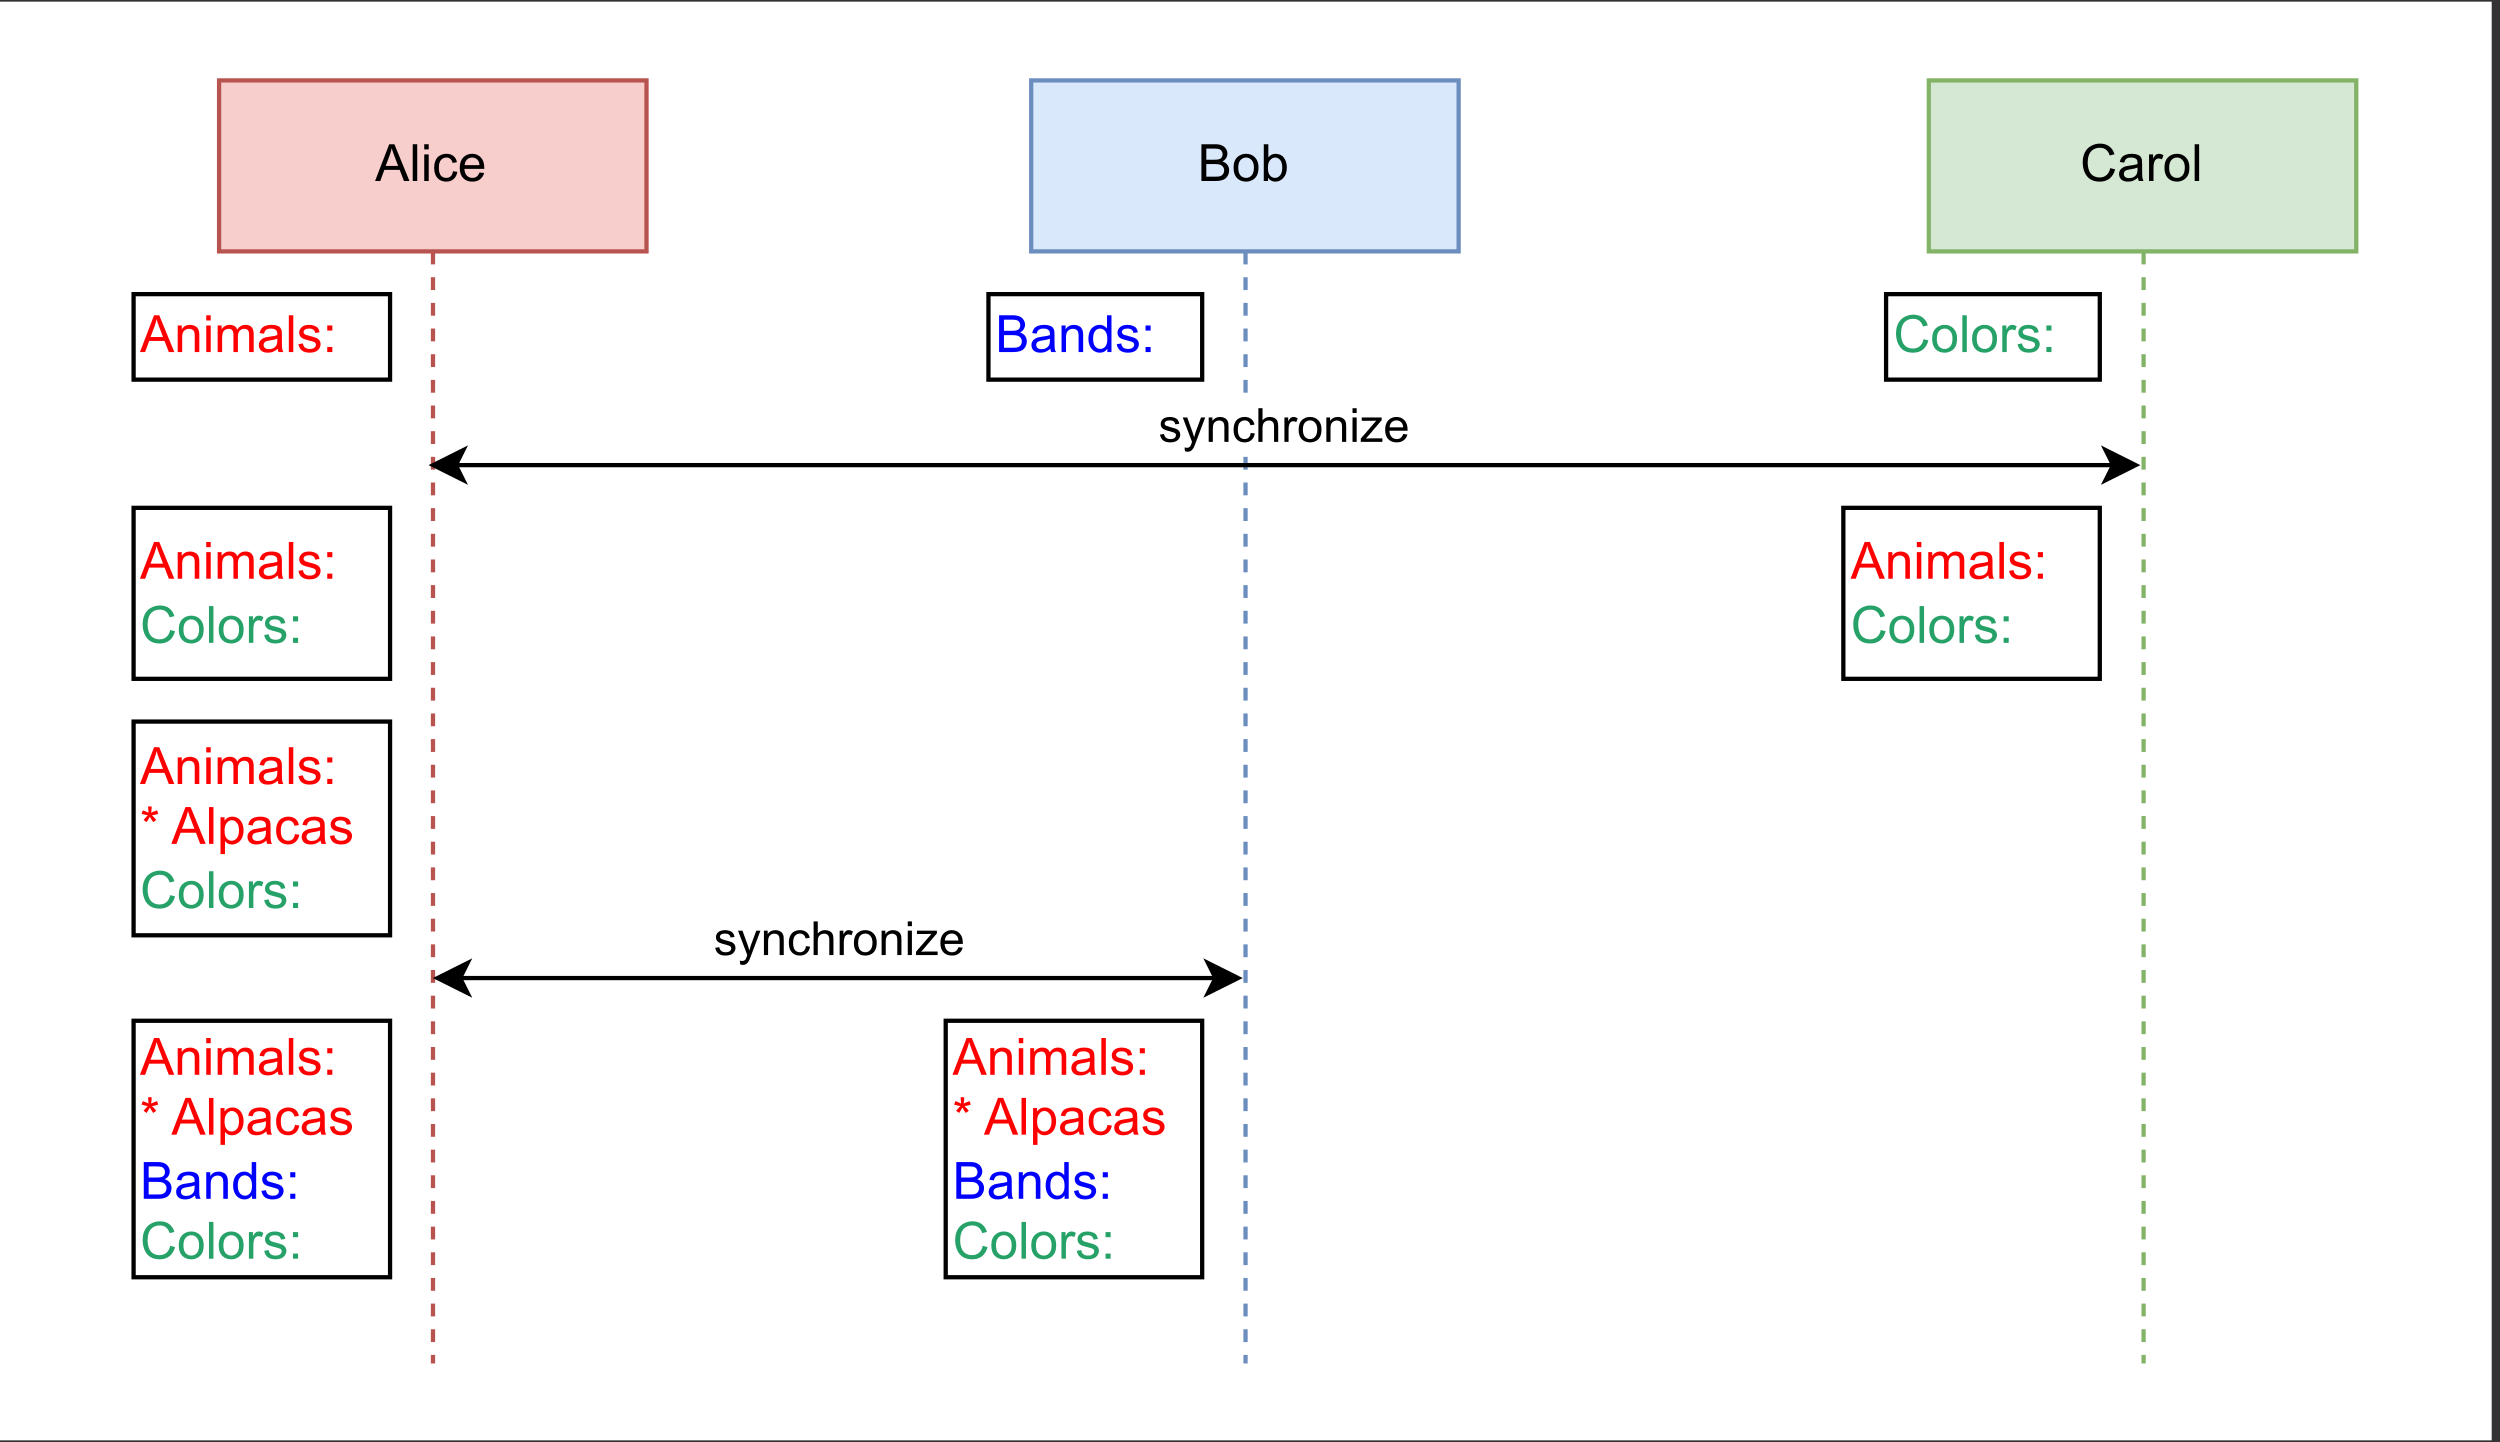 <?xml version="1.0" encoding="UTF-8"?>
<svg xmlns="http://www.w3.org/2000/svg" xmlns:xlink="http://www.w3.org/1999/xlink" width="376.08" height="216.96" viewBox="0 0 376.08 216.96">
<rect x="0" y="0" width="376.08" height="216.96" fill="#333333" stroke="none"/>
<defs>
<g>
<g id="glyph-0-0">
<path d="M 0.562 0 L 0.562 -5.531 L 2.641 -5.531 C 3.055 -5.531 3.391 -5.473 3.641 -5.359 C 3.898 -5.242 4.102 -5.07 4.25 -4.844 C 4.395 -4.613 4.469 -4.367 4.469 -4.109 C 4.469 -3.867 4.398 -3.645 4.266 -3.438 C 4.141 -3.227 3.953 -3.062 3.703 -2.938 C 4.035 -2.844 4.289 -2.676 4.469 -2.438 C 4.645 -2.195 4.734 -1.922 4.734 -1.609 C 4.734 -1.348 4.676 -1.102 4.562 -0.875 C 4.457 -0.656 4.32 -0.484 4.156 -0.359 C 4 -0.242 3.801 -0.156 3.562 -0.094 C 3.32 -0.031 3.023 0 2.672 0 Z M 1.297 -3.203 L 2.484 -3.203 C 2.816 -3.203 3.051 -3.223 3.188 -3.266 C 3.375 -3.316 3.516 -3.406 3.609 -3.531 C 3.703 -3.664 3.75 -3.832 3.75 -4.031 C 3.75 -4.207 3.703 -4.363 3.609 -4.5 C 3.523 -4.645 3.398 -4.742 3.234 -4.797 C 3.078 -4.848 2.801 -4.875 2.406 -4.875 L 1.297 -4.875 Z M 1.297 -0.656 L 2.672 -0.656 C 2.91 -0.656 3.078 -0.66 3.172 -0.672 C 3.336 -0.703 3.477 -0.754 3.594 -0.828 C 3.707 -0.898 3.801 -1.004 3.875 -1.141 C 3.945 -1.273 3.984 -1.43 3.984 -1.609 C 3.984 -1.805 3.926 -1.977 3.812 -2.125 C 3.707 -2.281 3.562 -2.391 3.375 -2.453 C 3.195 -2.516 2.93 -2.547 2.578 -2.547 L 1.297 -2.547 Z M 1.297 -0.656 "/>
</g>
<g id="glyph-0-1">
<path d="M 0.25 -2 C 0.25 -2.738 0.457 -3.285 0.875 -3.641 C 1.219 -3.941 1.641 -4.094 2.141 -4.094 C 2.68 -4.094 3.125 -3.91 3.469 -3.547 C 3.82 -3.191 4 -2.695 4 -2.062 C 4 -1.539 3.922 -1.133 3.766 -0.844 C 3.617 -0.551 3.395 -0.32 3.094 -0.156 C 2.801 0.008 2.484 0.094 2.141 0.094 C 1.578 0.094 1.117 -0.082 0.766 -0.438 C 0.422 -0.801 0.25 -1.32 0.25 -2 Z M 0.953 -2 C 0.953 -1.488 1.062 -1.102 1.281 -0.844 C 1.508 -0.594 1.797 -0.469 2.141 -0.469 C 2.473 -0.469 2.75 -0.594 2.969 -0.844 C 3.195 -1.102 3.312 -1.5 3.312 -2.031 C 3.312 -2.52 3.195 -2.891 2.969 -3.141 C 2.75 -3.398 2.473 -3.531 2.141 -3.531 C 1.797 -3.531 1.508 -3.398 1.281 -3.141 C 1.062 -2.891 0.953 -2.508 0.953 -2 Z M 0.953 -2 "/>
</g>
<g id="glyph-0-2">
<path d="M 1.141 0 L 0.5 0 L 0.5 -5.531 L 1.188 -5.531 L 1.188 -3.547 C 1.469 -3.91 1.832 -4.094 2.281 -4.094 C 2.531 -4.094 2.766 -4.039 2.984 -3.938 C 3.203 -3.844 3.379 -3.703 3.516 -3.516 C 3.66 -3.336 3.77 -3.125 3.844 -2.875 C 3.926 -2.625 3.969 -2.352 3.969 -2.062 C 3.969 -1.375 3.797 -0.844 3.453 -0.469 C 3.117 -0.094 2.719 0.094 2.25 0.094 C 1.77 0.094 1.398 -0.102 1.141 -0.5 Z M 1.125 -2.031 C 1.125 -1.551 1.191 -1.203 1.328 -0.984 C 1.535 -0.641 1.82 -0.469 2.188 -0.469 C 2.488 -0.469 2.742 -0.594 2.953 -0.844 C 3.172 -1.102 3.281 -1.488 3.281 -2 C 3.281 -2.52 3.176 -2.906 2.969 -3.156 C 2.758 -3.406 2.508 -3.531 2.219 -3.531 C 1.926 -3.531 1.672 -3.398 1.453 -3.141 C 1.234 -2.891 1.125 -2.52 1.125 -2.031 Z M 1.125 -2.031 "/>
</g>
<g id="glyph-0-3">
<path d="M -0.016 0 L 2.109 -5.531 L 2.891 -5.531 L 5.156 0 L 4.328 0 L 3.688 -1.672 L 1.375 -1.672 L 0.766 0 Z M 1.578 -2.266 L 3.453 -2.266 L 2.875 -3.797 C 2.695 -4.266 2.566 -4.645 2.484 -4.938 C 2.41 -4.582 2.312 -4.234 2.188 -3.891 Z M 1.578 -2.266 "/>
</g>
<g id="glyph-0-4">
<path d="M 0.5 0 L 0.5 -5.531 L 1.172 -5.531 L 1.172 0 Z M 0.5 0 "/>
</g>
<g id="glyph-0-5">
<path d="M 0.516 -4.75 L 0.516 -5.531 L 1.188 -5.531 L 1.188 -4.75 Z M 0.516 0 L 0.516 -4 L 1.188 -4 L 1.188 0 Z M 0.516 0 "/>
</g>
<g id="glyph-0-6">
<path d="M 3.125 -1.469 L 3.781 -1.375 C 3.707 -0.914 3.52 -0.555 3.219 -0.297 C 2.926 -0.035 2.562 0.094 2.125 0.094 C 1.57 0.094 1.129 -0.082 0.797 -0.438 C 0.461 -0.801 0.297 -1.316 0.297 -1.984 C 0.297 -2.422 0.367 -2.801 0.516 -3.125 C 0.66 -3.445 0.879 -3.688 1.172 -3.844 C 1.461 -4.008 1.781 -4.094 2.125 -4.094 C 2.562 -4.094 2.914 -3.984 3.188 -3.766 C 3.469 -3.547 3.645 -3.234 3.719 -2.828 L 3.062 -2.719 C 3 -2.988 2.883 -3.191 2.719 -3.328 C 2.562 -3.461 2.375 -3.531 2.156 -3.531 C 1.812 -3.531 1.531 -3.406 1.312 -3.156 C 1.102 -2.914 1 -2.531 1 -2 C 1 -1.469 1.098 -1.078 1.297 -0.828 C 1.504 -0.586 1.773 -0.469 2.109 -0.469 C 2.379 -0.469 2.602 -0.547 2.781 -0.703 C 2.957 -0.867 3.07 -1.125 3.125 -1.469 Z M 3.125 -1.469 "/>
</g>
<g id="glyph-0-7">
<path d="M 3.25 -1.281 L 3.953 -1.203 C 3.836 -0.797 3.629 -0.477 3.328 -0.25 C 3.035 -0.02 2.656 0.094 2.188 0.094 C 1.602 0.094 1.141 -0.082 0.797 -0.438 C 0.453 -0.801 0.281 -1.312 0.281 -1.969 C 0.281 -2.645 0.453 -3.164 0.797 -3.531 C 1.148 -3.906 1.602 -4.094 2.156 -4.094 C 2.688 -4.094 3.117 -3.91 3.453 -3.547 C 3.797 -3.18 3.969 -2.672 3.969 -2.016 C 3.969 -1.973 3.969 -1.91 3.969 -1.828 L 0.984 -1.828 C 1.004 -1.391 1.125 -1.051 1.344 -0.812 C 1.57 -0.582 1.852 -0.469 2.188 -0.469 C 2.438 -0.469 2.648 -0.531 2.828 -0.656 C 3.004 -0.789 3.145 -1 3.25 -1.281 Z M 1.016 -2.391 L 3.25 -2.391 C 3.227 -2.723 3.145 -2.973 3 -3.141 C 2.781 -3.398 2.5 -3.531 2.156 -3.531 C 1.844 -3.531 1.582 -3.426 1.375 -3.219 C 1.164 -3.008 1.047 -2.734 1.016 -2.391 Z M 1.016 -2.391 "/>
</g>
<g id="glyph-0-8">
<path d="M 0.516 0 L 0.516 -4 L 1.125 -4 L 1.125 -3.438 C 1.414 -3.875 1.836 -4.094 2.391 -4.094 C 2.629 -4.094 2.848 -4.047 3.047 -3.953 C 3.254 -3.867 3.406 -3.754 3.5 -3.609 C 3.602 -3.473 3.676 -3.312 3.719 -3.125 C 3.75 -3 3.766 -2.781 3.766 -2.469 L 3.766 0 L 3.078 0 L 3.078 -2.438 C 3.078 -2.707 3.051 -2.91 3 -3.047 C 2.945 -3.191 2.852 -3.301 2.719 -3.375 C 2.582 -3.457 2.426 -3.5 2.25 -3.5 C 1.957 -3.5 1.707 -3.406 1.5 -3.219 C 1.289 -3.039 1.188 -2.695 1.188 -2.188 L 1.188 0 Z M 0.516 0 "/>
</g>
<g id="glyph-0-9">
<path d="M 0.516 0 L 0.516 -4 L 1.109 -4 L 1.109 -3.438 C 1.234 -3.633 1.398 -3.789 1.609 -3.906 C 1.828 -4.031 2.066 -4.094 2.328 -4.094 C 2.629 -4.094 2.875 -4.031 3.062 -3.906 C 3.25 -3.781 3.379 -3.609 3.453 -3.391 C 3.773 -3.859 4.191 -4.094 4.703 -4.094 C 5.098 -4.094 5.398 -3.984 5.609 -3.766 C 5.828 -3.547 5.938 -3.207 5.938 -2.75 L 5.938 0 L 5.25 0 L 5.25 -2.516 C 5.25 -2.785 5.227 -2.977 5.188 -3.094 C 5.145 -3.219 5.066 -3.316 4.953 -3.391 C 4.836 -3.461 4.703 -3.5 4.547 -3.5 C 4.266 -3.5 4.031 -3.406 3.844 -3.219 C 3.656 -3.031 3.562 -2.734 3.562 -2.328 L 3.562 0 L 2.891 0 L 2.891 -2.594 C 2.891 -2.895 2.832 -3.117 2.719 -3.266 C 2.613 -3.422 2.43 -3.5 2.172 -3.5 C 1.984 -3.5 1.805 -3.445 1.641 -3.344 C 1.484 -3.25 1.367 -3.102 1.297 -2.906 C 1.223 -2.719 1.188 -2.441 1.188 -2.078 L 1.188 0 Z M 0.516 0 "/>
</g>
<g id="glyph-0-10">
<path d="M 3.125 -0.5 C 2.875 -0.281 2.629 -0.125 2.391 -0.031 C 2.16 0.051 1.91 0.094 1.641 0.094 C 1.203 0.094 0.863 -0.008 0.625 -0.219 C 0.395 -0.438 0.281 -0.719 0.281 -1.062 C 0.281 -1.25 0.32 -1.422 0.406 -1.578 C 0.5 -1.742 0.617 -1.875 0.766 -1.969 C 0.91 -2.07 1.07 -2.148 1.25 -2.203 C 1.383 -2.234 1.586 -2.27 1.859 -2.312 C 2.398 -2.375 2.801 -2.453 3.062 -2.547 C 3.062 -2.641 3.062 -2.695 3.062 -2.719 C 3.062 -2.988 3 -3.18 2.875 -3.297 C 2.695 -3.453 2.441 -3.531 2.109 -3.531 C 1.785 -3.531 1.547 -3.473 1.391 -3.359 C 1.242 -3.254 1.133 -3.055 1.062 -2.766 L 0.391 -2.859 C 0.453 -3.141 0.551 -3.367 0.688 -3.547 C 0.832 -3.723 1.035 -3.859 1.297 -3.953 C 1.555 -4.047 1.859 -4.094 2.203 -4.094 C 2.547 -4.094 2.82 -4.051 3.031 -3.969 C 3.25 -3.895 3.406 -3.797 3.5 -3.672 C 3.602 -3.547 3.676 -3.391 3.719 -3.203 C 3.738 -3.086 3.75 -2.879 3.75 -2.578 L 3.75 -1.672 C 3.75 -1.047 3.766 -0.648 3.797 -0.484 C 3.828 -0.316 3.883 -0.156 3.969 0 L 3.25 0 C 3.188 -0.145 3.145 -0.312 3.125 -0.5 Z M 3.062 -2.016 C 2.812 -1.91 2.441 -1.82 1.953 -1.75 C 1.672 -1.707 1.473 -1.66 1.359 -1.609 C 1.242 -1.566 1.156 -1.492 1.094 -1.391 C 1.031 -1.297 1 -1.191 1 -1.078 C 1 -0.891 1.066 -0.734 1.203 -0.609 C 1.336 -0.492 1.539 -0.438 1.812 -0.438 C 2.07 -0.438 2.301 -0.492 2.5 -0.609 C 2.707 -0.723 2.859 -0.879 2.953 -1.078 C 3.023 -1.234 3.062 -1.461 3.062 -1.766 Z M 3.062 -2.016 "/>
</g>
<g id="glyph-0-11">
<path d="M 0.234 -1.188 L 0.906 -1.297 C 0.945 -1.023 1.051 -0.816 1.219 -0.672 C 1.395 -0.535 1.633 -0.469 1.938 -0.469 C 2.25 -0.469 2.477 -0.531 2.625 -0.656 C 2.781 -0.781 2.859 -0.93 2.859 -1.109 C 2.859 -1.254 2.797 -1.375 2.672 -1.469 C 2.578 -1.531 2.344 -1.609 1.969 -1.703 C 1.469 -1.828 1.117 -1.93 0.922 -2.016 C 0.734 -2.109 0.586 -2.234 0.484 -2.391 C 0.391 -2.555 0.344 -2.738 0.344 -2.938 C 0.344 -3.113 0.383 -3.273 0.469 -3.422 C 0.551 -3.578 0.664 -3.707 0.812 -3.812 C 0.914 -3.895 1.055 -3.961 1.234 -4.016 C 1.422 -4.066 1.617 -4.094 1.828 -4.094 C 2.141 -4.094 2.41 -4.047 2.641 -3.953 C 2.879 -3.867 3.055 -3.75 3.172 -3.594 C 3.285 -3.438 3.363 -3.227 3.406 -2.969 L 2.75 -2.875 C 2.719 -3.082 2.629 -3.242 2.484 -3.359 C 2.336 -3.473 2.133 -3.531 1.875 -3.531 C 1.562 -3.531 1.336 -3.477 1.203 -3.375 C 1.066 -3.27 1 -3.148 1 -3.016 C 1 -2.93 1.031 -2.852 1.094 -2.781 C 1.145 -2.707 1.227 -2.645 1.344 -2.594 C 1.414 -2.57 1.617 -2.516 1.953 -2.422 C 2.43 -2.297 2.766 -2.191 2.953 -2.109 C 3.141 -2.023 3.285 -1.906 3.391 -1.75 C 3.504 -1.594 3.562 -1.398 3.562 -1.172 C 3.562 -0.953 3.492 -0.738 3.359 -0.531 C 3.234 -0.332 3.047 -0.176 2.797 -0.062 C 2.547 0.039 2.266 0.094 1.953 0.094 C 1.43 0.094 1.031 -0.016 0.75 -0.234 C 0.477 -0.453 0.305 -0.77 0.234 -1.188 Z M 0.234 -1.188 "/>
</g>
<g id="glyph-0-12">
<path d="M 0.703 -3.234 L 0.703 -4 L 1.469 -4 L 1.469 -3.234 Z M 0.703 0 L 0.703 -0.766 L 1.469 -0.766 L 1.469 0 Z M 0.703 0 "/>
</g>
<g id="glyph-0-13">
<path d="M 4.531 -1.938 L 5.266 -1.75 C 5.109 -1.156 4.832 -0.695 4.438 -0.375 C 4.039 -0.062 3.555 0.094 2.984 0.094 C 2.391 0.094 1.906 -0.023 1.531 -0.266 C 1.156 -0.516 0.867 -0.867 0.672 -1.328 C 0.484 -1.785 0.391 -2.273 0.391 -2.797 C 0.391 -3.379 0.5 -3.883 0.719 -4.312 C 0.938 -4.738 1.25 -5.062 1.656 -5.281 C 2.062 -5.508 2.508 -5.625 3 -5.625 C 3.551 -5.625 4.016 -5.484 4.391 -5.203 C 4.766 -4.922 5.023 -4.523 5.172 -4.016 L 4.453 -3.844 C 4.328 -4.238 4.141 -4.531 3.891 -4.719 C 3.648 -4.906 3.348 -5 2.984 -5 C 2.555 -5 2.195 -4.895 1.906 -4.688 C 1.625 -4.488 1.426 -4.219 1.312 -3.875 C 1.195 -3.531 1.141 -3.176 1.141 -2.812 C 1.141 -2.344 1.207 -1.93 1.344 -1.578 C 1.477 -1.223 1.691 -0.957 1.984 -0.781 C 2.273 -0.613 2.586 -0.531 2.922 -0.531 C 3.328 -0.531 3.672 -0.645 3.953 -0.875 C 4.242 -1.113 4.438 -1.469 4.531 -1.938 Z M 4.531 -1.938 "/>
</g>
<g id="glyph-0-14">
<path d="M 0.5 0 L 0.5 -4 L 1.109 -4 L 1.109 -3.391 C 1.266 -3.68 1.406 -3.867 1.531 -3.953 C 1.664 -4.047 1.816 -4.094 1.984 -4.094 C 2.211 -4.094 2.441 -4.02 2.672 -3.875 L 2.438 -3.25 C 2.27 -3.344 2.102 -3.391 1.938 -3.391 C 1.789 -3.391 1.66 -3.344 1.547 -3.25 C 1.43 -3.164 1.348 -3.047 1.297 -2.891 C 1.211 -2.648 1.172 -2.383 1.172 -2.094 L 1.172 0 Z M 0.5 0 "/>
</g>
<g id="glyph-0-15">
<path d="M 3.109 0 L 3.109 -0.5 C 2.848 -0.102 2.473 0.094 1.984 0.094 C 1.66 0.094 1.363 0.004 1.094 -0.172 C 0.832 -0.348 0.629 -0.594 0.484 -0.906 C 0.336 -1.227 0.266 -1.594 0.266 -2 C 0.266 -2.395 0.328 -2.754 0.453 -3.078 C 0.586 -3.41 0.789 -3.66 1.062 -3.828 C 1.332 -4.004 1.629 -4.094 1.953 -4.094 C 2.191 -4.094 2.406 -4.039 2.594 -3.938 C 2.789 -3.832 2.945 -3.703 3.062 -3.547 L 3.062 -5.531 L 3.734 -5.531 L 3.734 0 Z M 0.969 -2 C 0.969 -1.488 1.07 -1.102 1.281 -0.844 C 1.5 -0.594 1.754 -0.469 2.047 -0.469 C 2.348 -0.469 2.598 -0.586 2.797 -0.828 C 3.004 -1.066 3.109 -1.438 3.109 -1.938 C 3.109 -2.488 3.004 -2.891 2.797 -3.141 C 2.586 -3.398 2.328 -3.531 2.016 -3.531 C 1.711 -3.531 1.461 -3.406 1.266 -3.156 C 1.066 -2.914 0.969 -2.531 0.969 -2 Z M 0.969 -2 "/>
</g>
<g id="glyph-0-16">
<path d="M 0.234 -4.516 L 0.422 -5.047 C 0.816 -4.898 1.102 -4.781 1.281 -4.688 C 1.238 -5.133 1.211 -5.445 1.203 -5.625 L 1.75 -5.625 C 1.75 -5.375 1.723 -5.062 1.672 -4.688 C 1.93 -4.812 2.227 -4.93 2.562 -5.047 L 2.734 -4.516 C 2.41 -4.41 2.098 -4.336 1.797 -4.297 C 1.953 -4.16 2.164 -3.926 2.438 -3.594 L 1.984 -3.266 C 1.836 -3.461 1.664 -3.734 1.469 -4.078 C 1.281 -3.723 1.117 -3.453 0.984 -3.266 L 0.531 -3.594 C 0.82 -3.945 1.035 -4.18 1.172 -4.297 C 0.836 -4.359 0.523 -4.43 0.234 -4.516 Z M 0.234 -4.516 "/>
</g>
<g id="glyph-0-17">
</g>
<g id="glyph-0-18">
<path d="M 0.516 1.531 L 0.516 -4 L 1.125 -4 L 1.125 -3.484 C 1.27 -3.68 1.43 -3.832 1.609 -3.938 C 1.797 -4.039 2.02 -4.094 2.281 -4.094 C 2.625 -4.094 2.926 -4.004 3.188 -3.828 C 3.445 -3.648 3.645 -3.398 3.781 -3.078 C 3.914 -2.766 3.984 -2.414 3.984 -2.031 C 3.984 -1.625 3.91 -1.254 3.766 -0.922 C 3.617 -0.598 3.406 -0.348 3.125 -0.172 C 2.844 0.004 2.547 0.094 2.234 0.094 C 2.016 0.094 1.812 0.047 1.625 -0.047 C 1.445 -0.148 1.301 -0.273 1.188 -0.422 L 1.188 1.531 Z M 1.125 -1.984 C 1.125 -1.461 1.227 -1.078 1.438 -0.828 C 1.645 -0.586 1.895 -0.469 2.188 -0.469 C 2.488 -0.469 2.75 -0.594 2.969 -0.844 C 3.188 -1.102 3.297 -1.5 3.297 -2.031 C 3.297 -2.539 3.188 -2.922 2.969 -3.172 C 2.758 -3.43 2.508 -3.562 2.219 -3.562 C 1.938 -3.562 1.68 -3.426 1.453 -3.156 C 1.234 -2.883 1.125 -2.492 1.125 -1.984 Z M 1.125 -1.984 "/>
</g>
<g id="glyph-1-0">
<path d="M 0.219 -1.094 L 0.828 -1.188 C 0.867 -0.945 0.969 -0.758 1.125 -0.625 C 1.281 -0.488 1.5 -0.422 1.781 -0.422 C 2.07 -0.422 2.285 -0.477 2.422 -0.594 C 2.555 -0.719 2.625 -0.859 2.625 -1.016 C 2.625 -1.148 2.562 -1.258 2.438 -1.344 C 2.352 -1.395 2.145 -1.469 1.812 -1.562 C 1.352 -1.676 1.035 -1.773 0.859 -1.859 C 0.68 -1.941 0.547 -2.055 0.453 -2.203 C 0.367 -2.348 0.328 -2.516 0.328 -2.703 C 0.328 -2.859 0.363 -3.004 0.438 -3.141 C 0.508 -3.285 0.609 -3.406 0.734 -3.5 C 0.836 -3.57 0.973 -3.629 1.141 -3.672 C 1.305 -3.723 1.484 -3.75 1.672 -3.75 C 1.961 -3.75 2.219 -3.707 2.438 -3.625 C 2.656 -3.539 2.812 -3.426 2.906 -3.281 C 3.008 -3.145 3.082 -2.957 3.125 -2.719 L 2.516 -2.641 C 2.492 -2.828 2.414 -2.973 2.281 -3.078 C 2.145 -3.18 1.957 -3.234 1.719 -3.234 C 1.438 -3.234 1.234 -3.188 1.109 -3.094 C 0.984 -3 0.922 -2.891 0.922 -2.766 C 0.922 -2.68 0.945 -2.609 1 -2.547 C 1.051 -2.484 1.129 -2.43 1.234 -2.391 C 1.297 -2.359 1.477 -2.301 1.781 -2.219 C 2.227 -2.102 2.535 -2.008 2.703 -1.938 C 2.879 -1.863 3.016 -1.754 3.109 -1.609 C 3.211 -1.461 3.266 -1.285 3.266 -1.078 C 3.266 -0.867 3.203 -0.672 3.078 -0.484 C 2.961 -0.305 2.789 -0.164 2.562 -0.062 C 2.332 0.031 2.07 0.078 1.781 0.078 C 1.312 0.078 0.953 -0.02 0.703 -0.219 C 0.453 -0.414 0.289 -0.707 0.219 -1.094 Z M 0.219 -1.094 "/>
</g>
<g id="glyph-1-1">
<path d="M 0.438 1.406 L 0.375 0.828 C 0.508 0.867 0.625 0.891 0.719 0.891 C 0.863 0.891 0.977 0.863 1.062 0.812 C 1.145 0.77 1.211 0.707 1.266 0.625 C 1.297 0.562 1.359 0.406 1.453 0.156 C 1.461 0.125 1.477 0.07 1.5 0 L 0.109 -3.672 L 0.781 -3.672 L 1.547 -1.547 C 1.648 -1.273 1.738 -0.988 1.812 -0.688 C 1.883 -0.977 1.969 -1.258 2.062 -1.531 L 2.859 -3.672 L 3.484 -3.672 L 2.078 0.062 C 1.93 0.469 1.816 0.742 1.734 0.891 C 1.617 1.098 1.488 1.25 1.344 1.344 C 1.207 1.438 1.039 1.484 0.844 1.484 C 0.719 1.484 0.582 1.457 0.438 1.406 Z M 0.438 1.406 "/>
</g>
<g id="glyph-1-2">
<path d="M 0.469 0 L 0.469 -3.672 L 1.031 -3.672 L 1.031 -3.156 C 1.301 -3.551 1.688 -3.75 2.188 -3.75 C 2.414 -3.75 2.617 -3.707 2.797 -3.625 C 2.984 -3.551 3.125 -3.445 3.219 -3.312 C 3.312 -3.188 3.379 -3.035 3.422 -2.859 C 3.441 -2.742 3.453 -2.539 3.453 -2.25 L 3.453 0 L 2.828 0 L 2.828 -2.234 C 2.828 -2.484 2.801 -2.672 2.75 -2.797 C 2.707 -2.922 2.625 -3.02 2.5 -3.094 C 2.375 -3.176 2.227 -3.219 2.062 -3.219 C 1.801 -3.219 1.57 -3.129 1.375 -2.953 C 1.188 -2.785 1.094 -2.469 1.094 -2 L 1.094 0 Z M 0.469 0 "/>
</g>
<g id="glyph-1-3">
<path d="M 2.859 -1.344 L 3.469 -1.266 C 3.406 -0.836 3.234 -0.504 2.953 -0.266 C 2.68 -0.035 2.348 0.078 1.953 0.078 C 1.441 0.078 1.035 -0.082 0.734 -0.406 C 0.43 -0.738 0.281 -1.211 0.281 -1.828 C 0.281 -2.223 0.344 -2.566 0.469 -2.859 C 0.602 -3.16 0.801 -3.383 1.062 -3.531 C 1.332 -3.676 1.629 -3.75 1.953 -3.75 C 2.348 -3.75 2.672 -3.648 2.922 -3.453 C 3.18 -3.254 3.348 -2.969 3.422 -2.594 L 2.812 -2.5 C 2.75 -2.75 2.645 -2.93 2.5 -3.047 C 2.352 -3.172 2.176 -3.234 1.969 -3.234 C 1.656 -3.234 1.398 -3.117 1.203 -2.891 C 1.016 -2.672 0.922 -2.32 0.922 -1.844 C 0.922 -1.344 1.016 -0.977 1.203 -0.75 C 1.391 -0.531 1.633 -0.422 1.938 -0.422 C 2.188 -0.422 2.391 -0.492 2.547 -0.641 C 2.711 -0.797 2.816 -1.031 2.859 -1.344 Z M 2.859 -1.344 "/>
</g>
<g id="glyph-1-4">
<path d="M 0.469 0 L 0.469 -5.062 L 1.094 -5.062 L 1.094 -3.25 C 1.383 -3.582 1.75 -3.75 2.188 -3.75 C 2.457 -3.75 2.691 -3.695 2.891 -3.594 C 3.098 -3.488 3.242 -3.336 3.328 -3.141 C 3.41 -2.953 3.453 -2.68 3.453 -2.328 L 3.453 0 L 2.828 0 L 2.828 -2.328 C 2.828 -2.641 2.758 -2.863 2.625 -3 C 2.488 -3.145 2.301 -3.219 2.062 -3.219 C 1.875 -3.219 1.695 -3.172 1.531 -3.078 C 1.375 -2.984 1.258 -2.852 1.188 -2.688 C 1.125 -2.52 1.094 -2.297 1.094 -2.016 L 1.094 0 Z M 0.469 0 "/>
</g>
<g id="glyph-1-5">
<path d="M 0.453 0 L 0.453 -3.672 L 1.016 -3.672 L 1.016 -3.109 C 1.16 -3.367 1.289 -3.539 1.406 -3.625 C 1.531 -3.707 1.664 -3.75 1.812 -3.75 C 2.02 -3.75 2.234 -3.68 2.453 -3.547 L 2.234 -2.969 C 2.086 -3.062 1.938 -3.109 1.781 -3.109 C 1.645 -3.109 1.52 -3.066 1.406 -2.984 C 1.301 -2.898 1.227 -2.785 1.188 -2.641 C 1.113 -2.422 1.078 -2.18 1.078 -1.922 L 1.078 0 Z M 0.453 0 "/>
</g>
<g id="glyph-1-6">
<path d="M 0.234 -1.828 C 0.234 -2.516 0.422 -3.02 0.797 -3.344 C 1.117 -3.613 1.504 -3.75 1.953 -3.75 C 2.461 -3.75 2.875 -3.582 3.188 -3.25 C 3.508 -2.926 3.672 -2.473 3.672 -1.891 C 3.672 -1.41 3.598 -1.035 3.453 -0.766 C 3.316 -0.492 3.113 -0.285 2.844 -0.141 C 2.57 0.004 2.273 0.078 1.953 0.078 C 1.441 0.078 1.023 -0.082 0.703 -0.406 C 0.391 -0.738 0.234 -1.211 0.234 -1.828 Z M 0.875 -1.828 C 0.875 -1.359 0.973 -1.004 1.172 -0.766 C 1.379 -0.535 1.641 -0.422 1.953 -0.422 C 2.266 -0.422 2.52 -0.539 2.719 -0.781 C 2.926 -1.02 3.031 -1.379 3.031 -1.859 C 3.031 -2.305 2.926 -2.645 2.719 -2.875 C 2.52 -3.113 2.266 -3.234 1.953 -3.234 C 1.641 -3.234 1.379 -3.117 1.172 -2.891 C 0.973 -2.66 0.875 -2.305 0.875 -1.828 Z M 0.875 -1.828 "/>
</g>
<g id="glyph-1-7">
<path d="M 0.469 -4.344 L 0.469 -5.062 L 1.094 -5.062 L 1.094 -4.344 Z M 0.469 0 L 0.469 -3.672 L 1.094 -3.672 L 1.094 0 Z M 0.469 0 "/>
</g>
<g id="glyph-1-8">
<path d="M 0.141 0 L 0.141 -0.5 L 2.469 -3.188 C 2.207 -3.176 1.973 -3.172 1.766 -3.172 L 0.281 -3.172 L 0.281 -3.672 L 3.281 -3.672 L 3.281 -3.266 L 1.297 -0.938 L 0.906 -0.5 C 1.188 -0.52 1.445 -0.531 1.688 -0.531 L 3.391 -0.531 L 3.391 0 Z M 0.141 0 "/>
</g>
<g id="glyph-1-9">
<path d="M 2.984 -1.188 L 3.625 -1.109 C 3.52 -0.734 3.328 -0.441 3.047 -0.234 C 2.773 -0.023 2.43 0.078 2.016 0.078 C 1.473 0.078 1.047 -0.082 0.734 -0.406 C 0.422 -0.738 0.266 -1.203 0.266 -1.797 C 0.266 -2.422 0.422 -2.898 0.734 -3.234 C 1.055 -3.578 1.469 -3.75 1.969 -3.75 C 2.457 -3.75 2.859 -3.582 3.172 -3.25 C 3.484 -2.914 3.641 -2.445 3.641 -1.844 C 3.641 -1.801 3.641 -1.742 3.641 -1.672 L 0.906 -1.672 C 0.926 -1.273 1.035 -0.969 1.234 -0.75 C 1.441 -0.531 1.703 -0.422 2.016 -0.422 C 2.242 -0.422 2.438 -0.477 2.594 -0.594 C 2.758 -0.719 2.891 -0.914 2.984 -1.188 Z M 0.938 -2.188 L 2.984 -2.188 C 2.953 -2.5 2.875 -2.727 2.75 -2.875 C 2.551 -3.113 2.297 -3.234 1.984 -3.234 C 1.691 -3.234 1.445 -3.141 1.25 -2.953 C 1.062 -2.766 0.957 -2.508 0.938 -2.188 Z M 0.938 -2.188 "/>
</g>
</g>
<clipPath id="clip-0">
<path clip-rule="nonzero" d="M 0 0.246 L 374.926 0.246 L 374.926 216.676 L 0 216.676 Z M 0 0.246 "/>
</clipPath>
</defs>
<g clip-path="url(#clip-0)">
<path fill-rule="nonzero" fill="rgb(100%, 100%, 100%)" fill-opacity="1" d="M 0 0.246 L 374.832 0.246 L 374.832 217.215 L 0 217.215 Z M 0 0.246 "/>
</g>
<path fill-rule="nonzero" fill="rgb(85.489%, 90.979%, 98.819%)" fill-opacity="1" stroke-width="1" stroke-linecap="butt" stroke-linejoin="miter" stroke="rgb(42.349%, 55.688%, 74.899%)" stroke-opacity="1" stroke-miterlimit="4" d="M 229.998 39.998 L 329.997 39.998 L 329.997 80 L 229.998 80 Z M 229.998 39.998 " transform="matrix(0.643, 0, 0, 0.643, 7.236, -13.622)"/>
<path fill-rule="nonzero" fill="rgb(42.349%, 55.688%, 74.899%)" fill-opacity="1" d="M 187.688 37.844 L 187.688 39.773 L 187.047 39.773 L 187.047 37.844 M 187.688 41.703 L 187.688 43.633 L 187.047 43.633 L 187.047 41.703 M 187.688 45.562 L 187.688 47.492 L 187.047 47.492 L 187.047 45.562 M 187.688 49.422 L 187.688 51.352 L 187.047 51.352 L 187.047 49.422 M 187.688 53.285 L 187.688 55.215 L 187.047 55.215 L 187.047 53.285 M 187.688 57.145 L 187.688 59.074 L 187.047 59.074 L 187.047 57.145 M 187.688 61.004 L 187.688 62.934 L 187.047 62.934 L 187.047 61.004 M 187.688 64.863 L 187.688 66.793 L 187.047 66.793 L 187.047 64.863 M 187.688 68.723 L 187.688 70.652 L 187.047 70.652 L 187.047 68.723 M 187.688 72.582 L 187.688 74.512 L 187.047 74.512 L 187.047 72.582 M 187.688 76.441 L 187.688 78.375 L 187.047 78.375 L 187.047 76.441 M 187.688 80.305 L 187.688 82.234 L 187.047 82.234 L 187.047 80.305 M 187.688 84.164 L 187.688 86.094 L 187.047 86.094 L 187.047 84.164 M 187.688 88.023 L 187.688 89.953 L 187.047 89.953 L 187.047 88.023 M 187.688 91.883 L 187.688 93.812 L 187.047 93.812 L 187.047 91.883 M 187.688 95.742 L 187.688 97.672 L 187.047 97.672 L 187.047 95.742 M 187.688 99.602 L 187.688 101.531 L 187.047 101.531 L 187.047 99.602 M 187.688 103.461 L 187.688 105.395 L 187.047 105.395 L 187.047 103.461 M 187.688 107.324 L 187.688 109.254 L 187.047 109.254 L 187.047 107.324 M 187.688 111.184 L 187.688 113.113 L 187.047 113.113 L 187.047 111.184 M 187.688 115.043 L 187.688 116.973 L 187.047 116.973 L 187.047 115.043 M 187.688 118.902 L 187.688 120.832 L 187.047 120.832 L 187.047 118.902 M 187.688 122.762 L 187.688 124.691 L 187.047 124.691 L 187.047 122.762 M 187.688 126.621 L 187.688 128.551 L 187.047 128.551 L 187.047 126.621 M 187.688 130.484 L 187.688 132.414 L 187.047 132.414 L 187.047 130.484 M 187.688 134.344 L 187.688 136.273 L 187.047 136.273 L 187.047 134.344 M 187.688 138.203 L 187.688 140.133 L 187.047 140.133 L 187.047 138.203 M 187.688 142.062 L 187.688 143.992 L 187.047 143.992 L 187.047 142.062 M 187.688 145.922 L 187.688 147.852 L 187.047 147.852 L 187.047 145.922 M 187.688 149.781 L 187.688 151.711 L 187.047 151.711 L 187.047 149.781 M 187.688 153.641 L 187.688 155.57 L 187.047 155.57 L 187.047 153.641 M 187.688 157.504 L 187.688 159.434 L 187.047 159.434 L 187.047 157.504 M 187.688 161.363 L 187.688 163.293 L 187.047 163.293 L 187.047 161.363 M 187.688 165.223 L 187.688 167.152 L 187.047 167.152 L 187.047 165.223 M 187.688 169.082 L 187.688 171.012 L 187.047 171.012 L 187.047 169.082 M 187.688 172.941 L 187.688 174.871 L 187.047 174.871 L 187.047 172.941 M 187.688 176.801 L 187.688 178.73 L 187.047 178.73 L 187.047 176.801 M 187.688 180.66 L 187.688 182.594 L 187.047 182.594 L 187.047 180.66 M 187.688 184.523 L 187.688 186.453 L 187.047 186.453 L 187.047 184.523 M 187.688 188.383 L 187.688 190.312 L 187.047 190.312 L 187.047 188.383 M 187.688 192.242 L 187.688 194.172 L 187.047 194.172 L 187.047 192.242 M 187.688 196.102 L 187.688 198.031 L 187.047 198.031 L 187.047 196.102 M 187.688 199.961 L 187.688 201.891 L 187.047 201.891 L 187.047 199.961 M 187.688 203.82 L 187.688 205.109 L 187.047 205.109 L 187.047 203.82 "/>
<g fill="rgb(0%, 0%, 0%)" fill-opacity="1">
<use xlink:href="#glyph-0-0" x="180.17" y="27.229"/>
<use xlink:href="#glyph-0-1" x="185.319" y="27.229"/>
<use xlink:href="#glyph-0-2" x="189.612" y="27.229"/>
</g>
<path fill-rule="nonzero" fill="rgb(97.249%, 80.779%, 79.999%)" fill-opacity="1" stroke-width="1" stroke-linecap="butt" stroke-linejoin="miter" stroke="rgb(72.159%, 32.939%, 31.369%)" stroke-opacity="1" stroke-miterlimit="4" d="M 40 39.998 L 139.999 39.998 L 139.999 80 L 40 80 Z M 40 39.998 " transform="matrix(0.643, 0, 0, 0.643, 7.236, -13.622)"/>
<path fill-rule="nonzero" fill="rgb(72.159%, 32.939%, 31.369%)" fill-opacity="1" d="M 65.457 37.844 L 65.457 39.773 L 64.812 39.773 L 64.812 37.844 M 65.457 41.703 L 65.457 43.633 L 64.812 43.633 L 64.812 41.703 M 65.457 45.562 L 65.457 47.492 L 64.812 47.492 L 64.812 45.562 M 65.457 49.422 L 65.457 51.352 L 64.812 51.352 L 64.812 49.422 M 65.457 53.285 L 65.457 55.215 L 64.812 55.215 L 64.812 53.285 M 65.457 57.145 L 65.457 59.074 L 64.812 59.074 L 64.812 57.145 M 65.457 61.004 L 65.457 62.934 L 64.812 62.934 L 64.812 61.004 M 65.457 64.863 L 65.457 66.793 L 64.812 66.793 L 64.812 64.863 M 65.457 68.723 L 65.457 70.652 L 64.812 70.652 L 64.812 68.723 M 65.457 72.582 L 65.457 74.512 L 64.812 74.512 L 64.812 72.582 M 65.457 76.441 L 65.457 78.375 L 64.812 78.375 L 64.812 76.441 M 65.457 80.305 L 65.457 82.234 L 64.812 82.234 L 64.812 80.305 M 65.457 84.164 L 65.457 86.094 L 64.812 86.094 L 64.812 84.164 M 65.457 88.023 L 65.457 89.953 L 64.812 89.953 L 64.812 88.023 M 65.457 91.883 L 65.457 93.812 L 64.812 93.812 L 64.812 91.883 M 65.457 95.742 L 65.457 97.672 L 64.812 97.672 L 64.812 95.742 M 65.457 99.602 L 65.457 101.531 L 64.812 101.531 L 64.812 99.602 M 65.457 103.461 L 65.457 105.395 L 64.812 105.395 L 64.812 103.461 M 65.457 107.324 L 65.457 109.254 L 64.812 109.254 L 64.812 107.324 M 65.457 111.184 L 65.457 113.113 L 64.812 113.113 L 64.812 111.184 M 65.457 115.043 L 65.457 116.973 L 64.812 116.973 L 64.812 115.043 M 65.457 118.902 L 65.457 120.832 L 64.812 120.832 L 64.812 118.902 M 65.457 122.762 L 65.457 124.691 L 64.812 124.691 L 64.812 122.762 M 65.457 126.621 L 65.457 128.551 L 64.812 128.551 L 64.812 126.621 M 65.457 130.484 L 65.457 132.414 L 64.812 132.414 L 64.812 130.484 M 65.457 134.344 L 65.457 136.273 L 64.812 136.273 L 64.812 134.344 M 65.457 138.203 L 65.457 140.133 L 64.812 140.133 L 64.812 138.203 M 65.457 142.062 L 65.457 143.992 L 64.812 143.992 L 64.812 142.062 M 65.457 145.922 L 65.457 147.852 L 64.812 147.852 L 64.812 145.922 M 65.457 149.781 L 65.457 151.711 L 64.812 151.711 L 64.812 149.781 M 65.457 153.641 L 65.457 155.57 L 64.812 155.57 L 64.812 153.641 M 65.457 157.504 L 65.457 159.434 L 64.812 159.434 L 64.812 157.504 M 65.457 161.363 L 65.457 163.293 L 64.812 163.293 L 64.812 161.363 M 65.457 165.223 L 65.457 167.152 L 64.812 167.152 L 64.812 165.223 M 65.457 169.082 L 65.457 171.012 L 64.812 171.012 L 64.812 169.082 M 65.457 172.941 L 65.457 174.871 L 64.812 174.871 L 64.812 172.941 M 65.457 176.801 L 65.457 178.73 L 64.812 178.73 L 64.812 176.801 M 65.457 180.66 L 65.457 182.594 L 64.812 182.594 L 64.812 180.66 M 65.457 184.523 L 65.457 186.453 L 64.812 186.453 L 64.812 184.523 M 65.457 188.383 L 65.457 190.312 L 64.812 190.312 L 64.812 188.383 M 65.457 192.242 L 65.457 194.172 L 64.812 194.172 L 64.812 192.242 M 65.457 196.102 L 65.457 198.031 L 64.812 198.031 L 64.812 196.102 M 65.457 199.961 L 65.457 201.891 L 64.812 201.891 L 64.812 199.961 M 65.457 203.82 L 65.457 205.109 L 64.812 205.109 L 64.812 203.82 "/>
<g fill="rgb(0%, 0%, 0%)" fill-opacity="1">
<use xlink:href="#glyph-0-3" x="56.44" y="27.229"/>
<use xlink:href="#glyph-0-4" x="61.589" y="27.229"/>
<use xlink:href="#glyph-0-5" x="63.304" y="27.229"/>
<use xlink:href="#glyph-0-6" x="65.019" y="27.229"/>
<use xlink:href="#glyph-0-7" x="68.879" y="27.229"/>
</g>
<path fill-rule="nonzero" fill="rgb(100%, 100%, 100%)" fill-opacity="1" stroke-width="1" stroke-linecap="butt" stroke-linejoin="miter" stroke="rgb(0%, 0%, 0%)" stroke-opacity="1" stroke-miterlimit="4" d="M 19.999 139.997 L 80.002 139.997 L 80.002 179.999 L 19.999 179.999 Z M 19.999 139.997 " transform="matrix(0.643, 0, 0, 0.643, 7.236, -13.622)"/>
<g fill="rgb(100%, 0%, 0%)" fill-opacity="1">
<use xlink:href="#glyph-0-3" x="21.067" y="87.058"/>
<use xlink:href="#glyph-0-8" x="26.216" y="87.058"/>
<use xlink:href="#glyph-0-5" x="30.51" y="87.058"/>
<use xlink:href="#glyph-0-9" x="32.225" y="87.058"/>
<use xlink:href="#glyph-0-10" x="38.656" y="87.058"/>
<use xlink:href="#glyph-0-4" x="42.949" y="87.058"/>
<use xlink:href="#glyph-0-11" x="44.664" y="87.058"/>
<use xlink:href="#glyph-0-12" x="48.524" y="87.058"/>
</g>
<g fill="rgb(14.899%, 63.53%, 41.179%)" fill-opacity="1">
<use xlink:href="#glyph-0-13" x="21.067" y="96.708"/>
<use xlink:href="#glyph-0-1" x="26.642" y="96.708"/>
<use xlink:href="#glyph-0-4" x="30.936" y="96.708"/>
<use xlink:href="#glyph-0-1" x="32.651" y="96.708"/>
<use xlink:href="#glyph-0-14" x="36.944" y="96.708"/>
<use xlink:href="#glyph-0-11" x="39.515" y="96.708"/>
<use xlink:href="#glyph-0-12" x="43.375" y="96.708"/>
</g>
<path fill="none" stroke-width="1" stroke-linecap="butt" stroke-linejoin="miter" stroke="rgb(0%, 0%, 0%)" stroke-opacity="1" stroke-miterlimit="10" d="M 95.37 130.003 L 483.132 130.003 " transform="matrix(0.643, 0, 0, 0.643, 7.236, -13.622)"/>
<path fill-rule="nonzero" fill="rgb(0%, 0%, 0%)" fill-opacity="1" stroke-width="1" stroke-linecap="butt" stroke-linejoin="miter" stroke="rgb(0%, 0%, 0%)" stroke-opacity="1" stroke-miterlimit="10" d="M 90.118 130.003 L 97.119 126.499 L 95.37 130.003 L 97.119 133.5 Z M 90.118 130.003 " transform="matrix(0.643, 0, 0, 0.643, 7.236, -13.622)"/>
<path fill-rule="nonzero" fill="rgb(0%, 0%, 0%)" fill-opacity="1" stroke-width="1" stroke-linecap="butt" stroke-linejoin="miter" stroke="rgb(0%, 0%, 0%)" stroke-opacity="1" stroke-miterlimit="10" d="M 488.378 130.003 L 481.377 133.5 L 483.132 130.003 L 481.377 126.499 Z M 488.378 130.003 " transform="matrix(0.643, 0, 0, 0.643, 7.236, -13.622)"/>
<path fill-rule="nonzero" fill="rgb(100%, 100%, 100%)" fill-opacity="1" d="M 174.18 60.039 L 212.137 60.039 L 212.137 68.402 L 174.18 68.402 Z M 174.18 60.039 "/>
<g fill="rgb(0%, 0%, 0%)" fill-opacity="1">
<use xlink:href="#glyph-1-0" x="174.279" y="66.472"/>
<use xlink:href="#glyph-1-1" x="177.817" y="66.472"/>
<use xlink:href="#glyph-1-2" x="181.356" y="66.472"/>
<use xlink:href="#glyph-1-3" x="185.291" y="66.472"/>
<use xlink:href="#glyph-1-4" x="188.83" y="66.472"/>
<use xlink:href="#glyph-1-5" x="192.765" y="66.472"/>
<use xlink:href="#glyph-1-6" x="195.122" y="66.472"/>
<use xlink:href="#glyph-1-2" x="199.057" y="66.472"/>
<use xlink:href="#glyph-1-7" x="202.993" y="66.472"/>
<use xlink:href="#glyph-1-8" x="204.565" y="66.472"/>
<use xlink:href="#glyph-1-9" x="208.104" y="66.472"/>
</g>
<path fill-rule="nonzero" fill="rgb(100%, 100%, 100%)" fill-opacity="1" stroke-width="1" stroke-linecap="butt" stroke-linejoin="miter" stroke="rgb(0%, 0%, 0%)" stroke-opacity="1" stroke-miterlimit="4" d="M 19.999 90.001 L 80.002 90.001 L 80.002 110.002 L 19.999 110.002 Z M 19.999 90.001 " transform="matrix(0.643, 0, 0, 0.643, 7.236, -13.622)"/>
<g fill="rgb(100%, 0%, 0%)" fill-opacity="1">
<use xlink:href="#glyph-0-3" x="21.067" y="52.962"/>
<use xlink:href="#glyph-0-8" x="26.216" y="52.962"/>
<use xlink:href="#glyph-0-5" x="30.51" y="52.962"/>
<use xlink:href="#glyph-0-9" x="32.225" y="52.962"/>
<use xlink:href="#glyph-0-10" x="38.656" y="52.962"/>
<use xlink:href="#glyph-0-4" x="42.949" y="52.962"/>
<use xlink:href="#glyph-0-11" x="44.664" y="52.962"/>
<use xlink:href="#glyph-0-12" x="48.524" y="52.962"/>
</g>
<path fill-rule="nonzero" fill="rgb(100%, 100%, 100%)" fill-opacity="1" stroke-width="1" stroke-linecap="butt" stroke-linejoin="miter" stroke="rgb(0%, 0%, 0%)" stroke-opacity="1" stroke-miterlimit="4" d="M 219.998 90.001 L 270 90.001 L 270 110.002 L 219.998 110.002 Z M 219.998 90.001 " transform="matrix(0.643, 0, 0, 0.643, 7.236, -13.622)"/>
<g fill="rgb(0%, 0%, 100%)" fill-opacity="1">
<use xlink:href="#glyph-0-0" x="149.732" y="52.962"/>
<use xlink:href="#glyph-0-10" x="154.881" y="52.962"/>
<use xlink:href="#glyph-0-8" x="159.175" y="52.962"/>
<use xlink:href="#glyph-0-15" x="163.468" y="52.962"/>
<use xlink:href="#glyph-0-11" x="167.762" y="52.962"/>
<use xlink:href="#glyph-0-12" x="171.622" y="52.962"/>
</g>
<path fill-rule="nonzero" fill="rgb(83.53%, 90.979%, 83.139%)" fill-opacity="1" stroke-width="1" stroke-linecap="butt" stroke-linejoin="miter" stroke="rgb(50.98%, 70.2%, 39.999%)" stroke-opacity="1" stroke-miterlimit="4" d="M 439.997 39.998 L 540.002 39.998 L 540.002 80 L 439.997 80 Z M 439.997 39.998 " transform="matrix(0.643, 0, 0, 0.643, 7.236, -13.622)"/>
<path fill-rule="nonzero" fill="rgb(50.98%, 70.2%, 39.999%)" fill-opacity="1" d="M 322.785 37.844 L 322.785 39.773 L 322.145 39.773 L 322.145 37.844 M 322.785 41.703 L 322.785 43.633 L 322.145 43.633 L 322.145 41.703 M 322.785 45.562 L 322.785 47.492 L 322.145 47.492 L 322.145 45.562 M 322.785 49.422 L 322.785 51.352 L 322.145 51.352 L 322.145 49.422 M 322.785 53.285 L 322.785 55.215 L 322.145 55.215 L 322.145 53.285 M 322.785 57.145 L 322.785 59.074 L 322.145 59.074 L 322.145 57.145 M 322.785 61.004 L 322.785 62.934 L 322.145 62.934 L 322.145 61.004 M 322.785 64.863 L 322.785 66.793 L 322.145 66.793 L 322.145 64.863 M 322.785 68.723 L 322.785 70.652 L 322.145 70.652 L 322.145 68.723 M 322.785 72.582 L 322.785 74.512 L 322.145 74.512 L 322.145 72.582 M 322.785 76.441 L 322.785 78.375 L 322.145 78.375 L 322.145 76.441 M 322.785 80.305 L 322.785 82.234 L 322.145 82.234 L 322.145 80.305 M 322.785 84.164 L 322.785 86.094 L 322.145 86.094 L 322.145 84.164 M 322.785 88.023 L 322.785 89.953 L 322.145 89.953 L 322.145 88.023 M 322.785 91.883 L 322.785 93.812 L 322.145 93.812 L 322.145 91.883 M 322.785 95.742 L 322.785 97.672 L 322.145 97.672 L 322.145 95.742 M 322.785 99.602 L 322.785 101.531 L 322.145 101.531 L 322.145 99.602 M 322.785 103.461 L 322.785 105.395 L 322.145 105.395 L 322.145 103.461 M 322.785 107.324 L 322.785 109.254 L 322.145 109.254 L 322.145 107.324 M 322.785 111.184 L 322.785 113.113 L 322.145 113.113 L 322.145 111.184 M 322.785 115.043 L 322.785 116.973 L 322.145 116.973 L 322.145 115.043 M 322.785 118.902 L 322.785 120.832 L 322.145 120.832 L 322.145 118.902 M 322.785 122.762 L 322.785 124.691 L 322.145 124.691 L 322.145 122.762 M 322.785 126.621 L 322.785 128.551 L 322.145 128.551 L 322.145 126.621 M 322.785 130.484 L 322.785 132.414 L 322.145 132.414 L 322.145 130.484 M 322.785 134.344 L 322.785 136.273 L 322.145 136.273 L 322.145 134.344 M 322.785 138.203 L 322.785 140.133 L 322.145 140.133 L 322.145 138.203 M 322.785 142.062 L 322.785 143.992 L 322.145 143.992 L 322.145 142.062 M 322.785 145.922 L 322.785 147.852 L 322.145 147.852 L 322.145 145.922 M 322.785 149.781 L 322.785 151.711 L 322.145 151.711 L 322.145 149.781 M 322.785 153.641 L 322.785 155.57 L 322.145 155.57 L 322.145 153.641 M 322.785 157.504 L 322.785 159.434 L 322.145 159.434 L 322.145 157.504 M 322.785 161.363 L 322.785 163.293 L 322.145 163.293 L 322.145 161.363 M 322.785 165.223 L 322.785 167.152 L 322.145 167.152 L 322.145 165.223 M 322.785 169.082 L 322.785 171.012 L 322.145 171.012 L 322.145 169.082 M 322.785 172.941 L 322.785 174.871 L 322.145 174.871 L 322.145 172.941 M 322.785 176.801 L 322.785 178.73 L 322.145 178.73 L 322.145 176.801 M 322.785 180.66 L 322.785 182.594 L 322.145 182.594 L 322.145 180.66 M 322.785 184.523 L 322.785 186.453 L 322.145 186.453 L 322.145 184.523 M 322.785 188.383 L 322.785 190.312 L 322.145 190.312 L 322.145 188.383 M 322.785 192.242 L 322.785 194.172 L 322.145 194.172 L 322.145 192.242 M 322.785 196.102 L 322.785 198.031 L 322.145 198.031 L 322.145 196.102 M 322.785 199.961 L 322.785 201.891 L 322.145 201.891 L 322.145 199.961 M 322.785 203.82 L 322.785 205.109 L 322.145 205.109 L 322.145 203.82 "/>
<g fill="rgb(0%, 0%, 0%)" fill-opacity="1">
<use xlink:href="#glyph-0-13" x="312.916" y="27.229"/>
<use xlink:href="#glyph-0-10" x="318.491" y="27.229"/>
<use xlink:href="#glyph-0-14" x="322.784" y="27.229"/>
<use xlink:href="#glyph-0-1" x="325.355" y="27.229"/>
<use xlink:href="#glyph-0-4" x="329.648" y="27.229"/>
</g>
<path fill-rule="nonzero" fill="rgb(100%, 100%, 100%)" fill-opacity="1" stroke-width="1" stroke-linecap="butt" stroke-linejoin="miter" stroke="rgb(0%, 0%, 0%)" stroke-opacity="1" stroke-miterlimit="4" d="M 430.003 90.001 L 479.999 90.001 L 479.999 110.002 L 430.003 110.002 Z M 430.003 90.001 " transform="matrix(0.643, 0, 0, 0.643, 7.236, -13.622)"/>
<g fill="rgb(14.899%, 63.53%, 41.179%)" fill-opacity="1">
<use xlink:href="#glyph-0-13" x="284.831" y="52.962"/>
<use xlink:href="#glyph-0-1" x="290.406" y="52.962"/>
<use xlink:href="#glyph-0-4" x="294.699" y="52.962"/>
<use xlink:href="#glyph-0-1" x="296.414" y="52.962"/>
<use xlink:href="#glyph-0-14" x="300.708" y="52.962"/>
<use xlink:href="#glyph-0-11" x="303.278" y="52.962"/>
<use xlink:href="#glyph-0-12" x="307.138" y="52.962"/>
</g>
<path fill-rule="nonzero" fill="rgb(100%, 100%, 100%)" fill-opacity="1" stroke-width="1" stroke-linecap="butt" stroke-linejoin="miter" stroke="rgb(0%, 0%, 0%)" stroke-opacity="1" stroke-miterlimit="4" d="M 420.002 139.997 L 479.999 139.997 L 479.999 179.999 L 420.002 179.999 Z M 420.002 139.997 " transform="matrix(0.643, 0, 0, 0.643, 7.236, -13.622)"/>
<g fill="rgb(100%, 0%, 0%)" fill-opacity="1">
<use xlink:href="#glyph-0-3" x="278.397" y="87.058"/>
<use xlink:href="#glyph-0-8" x="283.546" y="87.058"/>
<use xlink:href="#glyph-0-5" x="287.84" y="87.058"/>
<use xlink:href="#glyph-0-9" x="289.555" y="87.058"/>
<use xlink:href="#glyph-0-10" x="295.986" y="87.058"/>
<use xlink:href="#glyph-0-4" x="300.279" y="87.058"/>
<use xlink:href="#glyph-0-11" x="301.994" y="87.058"/>
<use xlink:href="#glyph-0-12" x="305.854" y="87.058"/>
</g>
<g fill="rgb(14.899%, 63.53%, 41.179%)" fill-opacity="1">
<use xlink:href="#glyph-0-13" x="278.397" y="96.708"/>
<use xlink:href="#glyph-0-1" x="283.972" y="96.708"/>
<use xlink:href="#glyph-0-4" x="288.266" y="96.708"/>
<use xlink:href="#glyph-0-1" x="289.981" y="96.708"/>
<use xlink:href="#glyph-0-14" x="294.274" y="96.708"/>
<use xlink:href="#glyph-0-11" x="296.845" y="96.708"/>
<use xlink:href="#glyph-0-12" x="300.705" y="96.708"/>
</g>
<path fill-rule="nonzero" fill="rgb(100%, 100%, 100%)" fill-opacity="1" stroke-width="1" stroke-linecap="butt" stroke-linejoin="miter" stroke="rgb(0%, 0%, 0%)" stroke-opacity="1" stroke-miterlimit="4" d="M 19.999 190 L 80.002 190 L 80.002 240.002 L 19.999 240.002 Z M 19.999 190 " transform="matrix(0.643, 0, 0, 0.643, 7.236, -13.622)"/>
<g fill="rgb(100%, 0%, 0%)" fill-opacity="1">
<use xlink:href="#glyph-0-3" x="21.067" y="117.938"/>
<use xlink:href="#glyph-0-8" x="26.216" y="117.938"/>
<use xlink:href="#glyph-0-5" x="30.51" y="117.938"/>
<use xlink:href="#glyph-0-9" x="32.225" y="117.938"/>
<use xlink:href="#glyph-0-10" x="38.656" y="117.938"/>
<use xlink:href="#glyph-0-4" x="42.949" y="117.938"/>
<use xlink:href="#glyph-0-11" x="44.664" y="117.938"/>
<use xlink:href="#glyph-0-12" x="48.524" y="117.938"/>
</g>
<g fill="rgb(100%, 0%, 0%)" fill-opacity="1">
<use xlink:href="#glyph-0-16" x="21.067" y="126.944"/>
<use xlink:href="#glyph-0-17" x="24.071" y="126.944"/>
</g>
<g fill="rgb(100%, 0%, 0%)" fill-opacity="1">
<use xlink:href="#glyph-0-3" x="25.79" y="126.944"/>
<use xlink:href="#glyph-0-4" x="30.939" y="126.944"/>
<use xlink:href="#glyph-0-18" x="32.655" y="126.944"/>
<use xlink:href="#glyph-0-10" x="36.948" y="126.944"/>
<use xlink:href="#glyph-0-6" x="41.241" y="126.944"/>
<use xlink:href="#glyph-0-10" x="45.101" y="126.944"/>
<use xlink:href="#glyph-0-11" x="49.395" y="126.944"/>
</g>
<g fill="rgb(14.899%, 63.53%, 41.179%)" fill-opacity="1">
<use xlink:href="#glyph-0-13" x="21.067" y="136.594"/>
<use xlink:href="#glyph-0-1" x="26.642" y="136.594"/>
<use xlink:href="#glyph-0-4" x="30.936" y="136.594"/>
<use xlink:href="#glyph-0-1" x="32.651" y="136.594"/>
<use xlink:href="#glyph-0-14" x="36.944" y="136.594"/>
<use xlink:href="#glyph-0-11" x="39.515" y="136.594"/>
<use xlink:href="#glyph-0-12" x="43.375" y="136.594"/>
</g>
<path fill="none" stroke-width="1" stroke-linecap="butt" stroke-linejoin="miter" stroke="rgb(0%, 0%, 0%)" stroke-opacity="1" stroke-miterlimit="10" d="M 96.372 250.003 L 273.127 250.003 " transform="matrix(0.643, 0, 0, 0.643, 7.236, -13.622)"/>
<path fill-rule="nonzero" fill="rgb(0%, 0%, 0%)" fill-opacity="1" stroke-width="1" stroke-linecap="butt" stroke-linejoin="miter" stroke="rgb(0%, 0%, 0%)" stroke-opacity="1" stroke-miterlimit="10" d="M 91.12 250.003 L 98.121 246.499 L 96.372 250.003 L 98.121 253.5 Z M 91.12 250.003 " transform="matrix(0.643, 0, 0, 0.643, 7.236, -13.622)"/>
<path fill-rule="nonzero" fill="rgb(0%, 0%, 0%)" fill-opacity="1" stroke-width="1" stroke-linecap="butt" stroke-linejoin="miter" stroke="rgb(0%, 0%, 0%)" stroke-opacity="1" stroke-miterlimit="10" d="M 278.379 250.003 L 271.379 253.5 L 273.127 250.003 L 271.379 246.499 Z M 278.379 250.003 " transform="matrix(0.643, 0, 0, 0.643, 7.236, -13.622)"/>
<path fill-rule="nonzero" fill="rgb(100%, 100%, 100%)" fill-opacity="1" d="M 107.273 137.238 L 145.23 137.238 L 145.23 145.602 L 107.273 145.602 Z M 107.273 137.238 "/>
<g fill="rgb(0%, 0%, 0%)" fill-opacity="1">
<use xlink:href="#glyph-1-0" x="107.373" y="143.671"/>
<use xlink:href="#glyph-1-1" x="110.912" y="143.671"/>
<use xlink:href="#glyph-1-2" x="114.45" y="143.671"/>
<use xlink:href="#glyph-1-3" x="118.385" y="143.671"/>
<use xlink:href="#glyph-1-4" x="121.924" y="143.671"/>
<use xlink:href="#glyph-1-5" x="125.859" y="143.671"/>
<use xlink:href="#glyph-1-6" x="128.216" y="143.671"/>
<use xlink:href="#glyph-1-2" x="132.152" y="143.671"/>
<use xlink:href="#glyph-1-7" x="136.087" y="143.671"/>
<use xlink:href="#glyph-1-8" x="137.659" y="143.671"/>
<use xlink:href="#glyph-1-9" x="141.198" y="143.671"/>
</g>
<path fill-rule="nonzero" fill="rgb(100%, 100%, 100%)" fill-opacity="1" stroke-width="1" stroke-linecap="butt" stroke-linejoin="miter" stroke="rgb(0%, 0%, 0%)" stroke-opacity="1" stroke-miterlimit="4" d="M 19.999 259.997 L 80.002 259.997 L 80.002 320.001 L 19.999 320.001 Z M 19.999 259.997 " transform="matrix(0.643, 0, 0, 0.643, 7.236, -13.622)"/>
<g fill="rgb(100%, 0%, 0%)" fill-opacity="1">
<use xlink:href="#glyph-0-3" x="21.067" y="161.684"/>
<use xlink:href="#glyph-0-8" x="26.216" y="161.684"/>
<use xlink:href="#glyph-0-5" x="30.51" y="161.684"/>
<use xlink:href="#glyph-0-9" x="32.225" y="161.684"/>
<use xlink:href="#glyph-0-10" x="38.656" y="161.684"/>
<use xlink:href="#glyph-0-4" x="42.949" y="161.684"/>
<use xlink:href="#glyph-0-11" x="44.664" y="161.684"/>
<use xlink:href="#glyph-0-12" x="48.524" y="161.684"/>
</g>
<g fill="rgb(100%, 0%, 0%)" fill-opacity="1">
<use xlink:href="#glyph-0-16" x="21.067" y="170.69"/>
<use xlink:href="#glyph-0-17" x="24.071" y="170.69"/>
</g>
<g fill="rgb(100%, 0%, 0%)" fill-opacity="1">
<use xlink:href="#glyph-0-3" x="25.79" y="170.69"/>
<use xlink:href="#glyph-0-4" x="30.939" y="170.69"/>
<use xlink:href="#glyph-0-18" x="32.655" y="170.69"/>
<use xlink:href="#glyph-0-10" x="36.948" y="170.69"/>
<use xlink:href="#glyph-0-6" x="41.241" y="170.69"/>
<use xlink:href="#glyph-0-10" x="45.101" y="170.69"/>
<use xlink:href="#glyph-0-11" x="49.395" y="170.69"/>
</g>
<g fill="rgb(0%, 0%, 100%)" fill-opacity="1">
<use xlink:href="#glyph-0-0" x="21.067" y="180.34"/>
<use xlink:href="#glyph-0-10" x="26.216" y="180.34"/>
<use xlink:href="#glyph-0-8" x="30.51" y="180.34"/>
<use xlink:href="#glyph-0-15" x="34.803" y="180.34"/>
<use xlink:href="#glyph-0-11" x="39.097" y="180.34"/>
<use xlink:href="#glyph-0-12" x="42.957" y="180.34"/>
</g>
<g fill="rgb(14.899%, 63.53%, 41.179%)" fill-opacity="1">
<use xlink:href="#glyph-0-13" x="21.067" y="189.347"/>
<use xlink:href="#glyph-0-1" x="26.642" y="189.347"/>
<use xlink:href="#glyph-0-4" x="30.936" y="189.347"/>
<use xlink:href="#glyph-0-1" x="32.651" y="189.347"/>
<use xlink:href="#glyph-0-14" x="36.944" y="189.347"/>
<use xlink:href="#glyph-0-11" x="39.515" y="189.347"/>
<use xlink:href="#glyph-0-12" x="43.375" y="189.347"/>
</g>
<path fill-rule="nonzero" fill="rgb(100%, 100%, 100%)" fill-opacity="1" stroke-width="1" stroke-linecap="butt" stroke-linejoin="miter" stroke="rgb(0%, 0%, 0%)" stroke-opacity="1" stroke-miterlimit="4" d="M 209.997 259.997 L 270 259.997 L 270 320.001 L 209.997 320.001 Z M 209.997 259.997 " transform="matrix(0.643, 0, 0, 0.643, 7.236, -13.622)"/>
<g fill="rgb(100%, 0%, 0%)" fill-opacity="1">
<use xlink:href="#glyph-0-3" x="143.299" y="161.684"/>
<use xlink:href="#glyph-0-8" x="148.448" y="161.684"/>
<use xlink:href="#glyph-0-5" x="152.742" y="161.684"/>
<use xlink:href="#glyph-0-9" x="154.457" y="161.684"/>
<use xlink:href="#glyph-0-10" x="160.887" y="161.684"/>
<use xlink:href="#glyph-0-4" x="165.181" y="161.684"/>
<use xlink:href="#glyph-0-11" x="166.896" y="161.684"/>
<use xlink:href="#glyph-0-12" x="170.756" y="161.684"/>
</g>
<g fill="rgb(100%, 0%, 0%)" fill-opacity="1">
<use xlink:href="#glyph-0-16" x="143.299" y="170.69"/>
<use xlink:href="#glyph-0-17" x="146.303" y="170.69"/>
</g>
<g fill="rgb(100%, 0%, 0%)" fill-opacity="1">
<use xlink:href="#glyph-0-3" x="148.022" y="170.69"/>
<use xlink:href="#glyph-0-4" x="153.171" y="170.69"/>
<use xlink:href="#glyph-0-18" x="154.886" y="170.69"/>
<use xlink:href="#glyph-0-10" x="159.18" y="170.69"/>
<use xlink:href="#glyph-0-6" x="163.473" y="170.69"/>
<use xlink:href="#glyph-0-10" x="167.333" y="170.69"/>
<use xlink:href="#glyph-0-11" x="171.627" y="170.69"/>
</g>
<g fill="rgb(0%, 0%, 100%)" fill-opacity="1">
<use xlink:href="#glyph-0-0" x="143.299" y="180.34"/>
<use xlink:href="#glyph-0-10" x="148.448" y="180.34"/>
<use xlink:href="#glyph-0-8" x="152.742" y="180.34"/>
<use xlink:href="#glyph-0-15" x="157.035" y="180.34"/>
<use xlink:href="#glyph-0-11" x="161.328" y="180.34"/>
<use xlink:href="#glyph-0-12" x="165.188" y="180.34"/>
</g>
<g fill="rgb(14.899%, 63.53%, 41.179%)" fill-opacity="1">
<use xlink:href="#glyph-0-13" x="143.299" y="189.347"/>
<use xlink:href="#glyph-0-1" x="148.874" y="189.347"/>
<use xlink:href="#glyph-0-4" x="153.167" y="189.347"/>
<use xlink:href="#glyph-0-1" x="154.883" y="189.347"/>
<use xlink:href="#glyph-0-14" x="159.176" y="189.347"/>
<use xlink:href="#glyph-0-11" x="161.747" y="189.347"/>
<use xlink:href="#glyph-0-12" x="165.607" y="189.347"/>
</g>
</svg>
